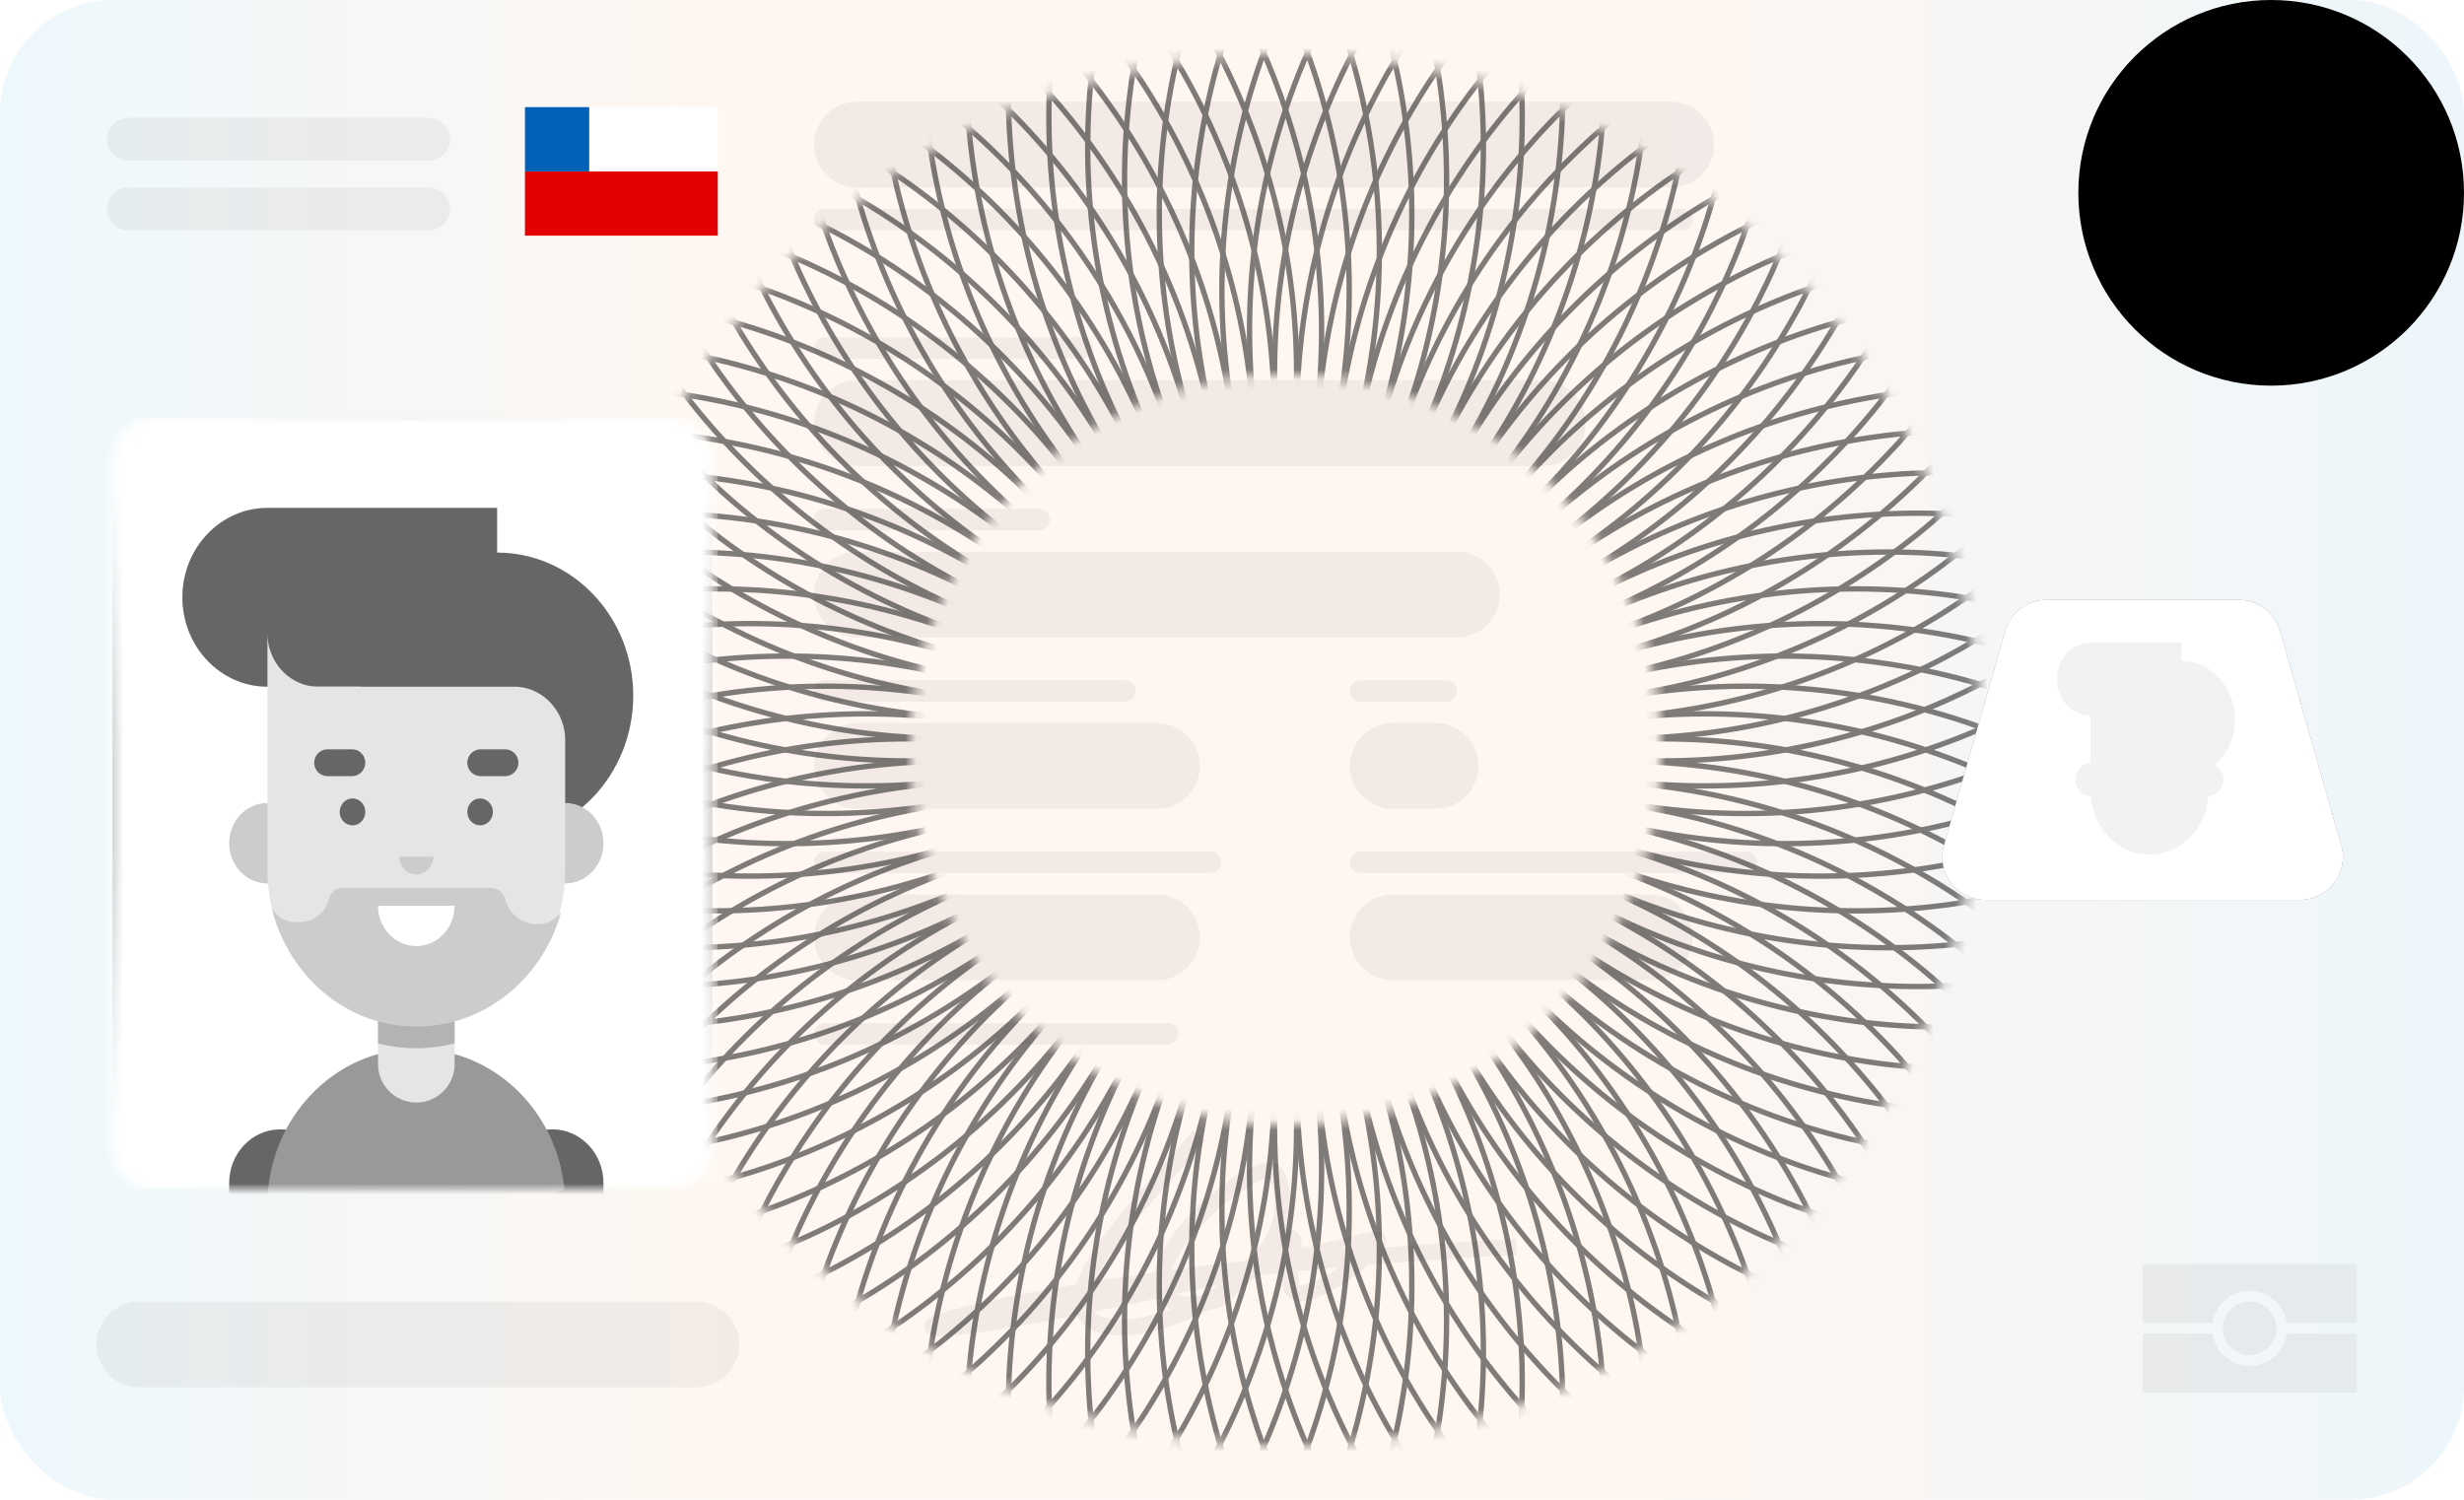 <svg xmlns="http://www.w3.org/2000/svg" xmlns:xlink="http://www.w3.org/1999/xlink" width="230" height="140" viewBox="0 0 230 140">
    <defs>
        <linearGradient id="a" x1="0%" y1="50%" y2="50%">
            <stop offset="0%" stop-color="#B7E4F7"/>
            <stop offset="29.432%" stop-color="#FFDEC7"/>
            <stop offset="66.878%" stop-color="#FFDDC5"/>
            <stop offset="100%" stop-color="#B4DEF1"/>
        </linearGradient>
        <path id="b" d="M65 130c-35.899 0-65-29.101-65-65S29.101 0 65 0s65 29.101 65 65-29.101 65-65 65zm0-30c19.33 0 35-15.67 35-35S84.33 30 65 30 30 45.67 30 65s15.67 35 35 35z"/>
        <path id="d" d="M11.017 0h17.966a4 4 0 0 1 3.846 2.901l5.714 20A4 4 0 0 1 34.697 28H5.303a4 4 0 0 1-3.846-5.099l5.714-20A4 4 0 0 1 11.017 0z"/>
        <path id="g" d="M11.017 0h17.966a4 4 0 0 1 3.846 2.901l5.714 20A4 4 0 0 1 34.697 28H5.303a4 4 0 0 1-3.846-5.099l5.714-20A4 4 0 0 1 11.017 0z"/>
        <filter id="f" width="146%" height="175%" x="-23%" y="-37.5%" filterUnits="objectBoundingBox">
            <feMorphology in="SourceAlpha" operator="dilate" radius="1" result="shadowSpreadOuter1"/>
            <feOffset in="shadowSpreadOuter1" result="shadowOffsetOuter1"/>
            <feGaussianBlur in="shadowOffsetOuter1" result="shadowBlurOuter1" stdDeviation="2.5"/>
            <feColorMatrix in="shadowBlurOuter1" values="0 0 0 0 1 0 0 0 0 1 0 0 0 0 1 0 0 0 1 0"/>
        </filter>
        <circle id="i" cx="18" cy="18" r="18"/>
        <filter id="h" width="108.3%" height="108.3%" x="-4.2%" y="-4.2%" filterUnits="objectBoundingBox">
            <feGaussianBlur in="SourceAlpha" result="shadowBlurInner1" stdDeviation="1"/>
            <feOffset dx="1" dy="-1" in="shadowBlurInner1" result="shadowOffsetInner1"/>
            <feComposite in="shadowOffsetInner1" in2="SourceAlpha" k2="-1" k3="1" operator="arithmetic" result="shadowInnerInner1"/>
            <feColorMatrix in="shadowInnerInner1" result="shadowMatrixInner1" values="0 0 0 0 0.678 0 0 0 0 0.871 0 0 0 0 0.945 0 0 0 0.25 0"/>
            <feGaussianBlur in="SourceAlpha" result="shadowBlurInner2" stdDeviation="1"/>
            <feOffset dx="-1" dy="1" in="shadowBlurInner2" result="shadowOffsetInner2"/>
            <feComposite in="shadowOffsetInner2" in2="SourceAlpha" k2="-1" k3="1" operator="arithmetic" result="shadowInnerInner2"/>
            <feColorMatrix in="shadowInnerInner2" result="shadowMatrixInner2" values="0 0 0 0 1 0 0 0 0 1 0 0 0 0 1 0 0 0 0.75 0"/>
            <feMerge>
                <feMergeNode in="shadowMatrixInner1"/>
                <feMergeNode in="shadowMatrixInner2"/>
            </feMerge>
        </filter>
        <radialGradient id="k" r="74.205%" fx="50%" fy="50%" gradientTransform="matrix(0 .778 -1 0 1 .111)">
            <stop offset="0%"/>
            <stop offset="49.723%" stop-color="#2B2B2B" stop-opacity=".856"/>
            <stop offset="100%" stop-color="#FFF" stop-opacity=".15"/>
        </radialGradient>
        <path id="j" d="M.5 4c0-2.21 1.8-4 4.005-4h47.99A4.007 4.007 0 0 1 56.5 4v64c0 2.21-1.8 4-4.005 4H4.505A4.007 4.007 0 0 1 .5 68V4z"/>
    </defs>
    <g fill="none" fill-rule="evenodd">
        <rect width="230" height="140" fill="#FFF" rx="10.588"/>
        <rect width="230" height="140" fill="url(#a)" fill-opacity=".25" rx="10.588"/>
        <g opacity=".5" style="mix-blend-mode:overlay" transform="translate(55 5)">
            <mask id="c" fill="#fff">
                <use xlink:href="#b"/>
            </mask>
            <g stroke="#000" stroke-width=".5" mask="url(#c)" style="mix-blend-mode:overlay">
                <g transform="translate(-88 -88)">
                    <circle cx="153" cy="80" r="65"/>
                    <circle cx="157.584" cy="80.144" r="65" transform="rotate(4 157.584 80.144)"/>
                    <circle cx="162.149" cy="80.576" r="65" transform="rotate(7 162.15 80.576)"/>
                    <circle cx="166.679" cy="81.293" r="65" transform="rotate(11 166.679 81.293)"/>
                    <circle cx="171.154" cy="82.293" r="65" transform="rotate(14 171.154 82.293)"/>
                    <circle cx="175.558" cy="83.573" r="65" transform="rotate(18 175.558 83.573)"/>
                    <circle cx="179.873" cy="85.126" r="65" transform="rotate(22 179.873 85.126)"/>
                    <circle cx="184.082" cy="86.948" r="65" transform="rotate(25 184.082 86.948)"/>
                    <circle cx="188.168" cy="89.03" r="65" transform="rotate(29 188.168 89.03)"/>
                    <circle cx="192.115" cy="91.364" r="65" transform="rotate(32 192.115 91.364)"/>
                    <circle cx="195.908" cy="93.942" r="65" transform="rotate(36 195.908 93.942)"/>
                    <circle cx="199.532" cy="96.753" r="65" transform="rotate(40 199.532 96.753)"/>
                    <circle cx="202.972" cy="99.785" r="65" transform="rotate(43 202.972 99.785)"/>
                    <circle cx="206.215" cy="103.028" r="65" transform="rotate(47 206.215 103.028)"/>
                    <circle cx="209.247" cy="106.468" r="65" transform="rotate(50 209.247 106.468)"/>
                    <circle cx="212.058" cy="110.092" r="65" transform="rotate(54 212.058 110.092)"/>
                    <circle cx="214.636" cy="113.885" r="65" transform="rotate(58 214.636 113.885)"/>
                    <circle cx="216.97" cy="117.832" r="65" transform="rotate(61 216.97 117.832)"/>
                    <circle cx="219.052" cy="121.918" r="65" transform="rotate(65 219.052 121.918)"/>
                    <circle cx="220.874" cy="126.127" r="65" transform="rotate(68 220.874 126.127)"/>
                    <circle cx="222.427" cy="130.442" r="65" transform="rotate(72 222.427 130.442)"/>
                    <circle cx="223.707" cy="134.846" r="65" transform="rotate(76 223.707 134.846)"/>
                    <circle cx="224.707" cy="139.321" r="65" transform="rotate(79 224.707 139.321)"/>
                    <circle cx="225.424" cy="143.851" r="65" transform="rotate(83 225.424 143.85)"/>
                    <circle cx="225.856" cy="148.416" r="65" transform="rotate(86 225.856 148.416)"/>
                    <circle cx="226" cy="153" r="65" transform="rotate(90 226 153)"/>
                    <circle cx="225.856" cy="157.584" r="65" transform="rotate(94 225.856 157.584)"/>
                    <circle cx="225.424" cy="162.149" r="65" transform="rotate(97 225.424 162.15)"/>
                    <circle cx="224.707" cy="166.679" r="65" transform="rotate(101 224.707 166.679)"/>
                    <circle cx="223.707" cy="171.154" r="65" transform="rotate(104 223.707 171.154)"/>
                    <circle cx="222.427" cy="175.558" r="65" transform="rotate(108 222.427 175.558)"/>
                    <circle cx="220.874" cy="179.873" r="65" transform="rotate(112 220.874 179.873)"/>
                    <circle cx="219.052" cy="184.082" r="65" transform="rotate(115 219.052 184.082)"/>
                    <circle cx="216.97" cy="188.168" r="65" transform="rotate(119 216.97 188.168)"/>
                    <circle cx="214.636" cy="192.115" r="65" transform="rotate(122 214.636 192.115)"/>
                    <circle cx="212.058" cy="195.908" r="65" transform="rotate(126 212.058 195.908)"/>
                    <circle cx="209.247" cy="199.532" r="65" transform="rotate(130 209.247 199.532)"/>
                    <circle cx="206.215" cy="202.972" r="65" transform="rotate(133 206.215 202.972)"/>
                    <circle cx="202.972" cy="206.215" r="65" transform="rotate(137 202.972 206.215)"/>
                    <circle cx="199.532" cy="209.247" r="65" transform="rotate(140 199.532 209.247)"/>
                    <circle cx="195.908" cy="212.058" r="65" transform="rotate(144 195.908 212.058)"/>
                    <circle cx="192.115" cy="214.636" r="65" transform="rotate(148 192.115 214.636)"/>
                    <circle cx="188.168" cy="216.97" r="65" transform="rotate(151 188.168 216.97)"/>
                    <circle cx="184.082" cy="219.052" r="65" transform="rotate(155 184.082 219.052)"/>
                    <circle cx="179.873" cy="220.874" r="65" transform="rotate(158 179.873 220.874)"/>
                    <circle cx="175.558" cy="222.427" r="65" transform="rotate(162 175.558 222.427)"/>
                    <circle cx="171.154" cy="223.707" r="65" transform="rotate(166 171.154 223.707)"/>
                    <circle cx="166.679" cy="224.707" r="65" transform="rotate(169 166.679 224.707)"/>
                    <circle cx="162.149" cy="225.424" r="65" transform="rotate(173 162.15 225.424)"/>
                    <circle cx="157.584" cy="225.856" r="65" transform="rotate(176 157.584 225.856)"/>
                    <circle cx="153" cy="226" r="65" transform="rotate(180 153 226)"/>
                    <circle cx="148.416" cy="225.856" r="65" transform="rotate(-176 148.416 225.856)"/>
                    <circle cx="143.851" cy="225.424" r="65" transform="rotate(-173 143.85 225.424)"/>
                    <circle cx="139.321" cy="224.707" r="65" transform="rotate(-169 139.321 224.707)"/>
                    <circle cx="134.846" cy="223.707" r="65" transform="rotate(-166 134.846 223.707)"/>
                    <circle cx="130.442" cy="222.427" r="65" transform="rotate(-162 130.442 222.427)"/>
                    <circle cx="126.127" cy="220.874" r="65" transform="rotate(-158 126.127 220.874)"/>
                    <circle cx="121.918" cy="219.052" r="65" transform="rotate(-155 121.918 219.052)"/>
                    <circle cx="117.832" cy="216.97" r="65" transform="rotate(-151 117.832 216.97)"/>
                    <circle cx="113.885" cy="214.636" r="65" transform="rotate(-148 113.885 214.636)"/>
                    <circle cx="110.092" cy="212.058" r="65" transform="rotate(-144 110.092 212.058)"/>
                    <circle cx="106.468" cy="209.247" r="65" transform="rotate(-140 106.468 209.247)"/>
                    <circle cx="103.028" cy="206.215" r="65" transform="rotate(-137 103.028 206.215)"/>
                    <circle cx="99.785" cy="202.972" r="65" transform="rotate(-133 99.785 202.972)"/>
                    <circle cx="96.753" cy="199.532" r="65" transform="rotate(-130 96.753 199.532)"/>
                    <circle cx="93.942" cy="195.908" r="65" transform="rotate(-126 93.942 195.908)"/>
                    <circle cx="91.364" cy="192.115" r="65" transform="rotate(-122 91.364 192.115)"/>
                    <circle cx="89.03" cy="188.168" r="65" transform="rotate(-119 89.03 188.168)"/>
                    <circle cx="86.948" cy="184.082" r="65" transform="rotate(-115 86.948 184.082)"/>
                    <circle cx="85.126" cy="179.873" r="65" transform="rotate(-112 85.126 179.873)"/>
                    <circle cx="83.573" cy="175.558" r="65" transform="rotate(-108 83.573 175.558)"/>
                    <circle cx="82.293" cy="171.154" r="65" transform="rotate(-104 82.293 171.154)"/>
                    <circle cx="81.293" cy="166.679" r="65" transform="rotate(-101 81.293 166.679)"/>
                    <circle cx="80.576" cy="162.149" r="65" transform="rotate(-97 80.576 162.15)"/>
                    <circle cx="80.144" cy="157.584" r="65" transform="rotate(-94 80.144 157.584)"/>
                    <circle cx="80" cy="153" r="65" transform="rotate(-90 80 153)"/>
                    <circle cx="80.144" cy="148.416" r="65" transform="rotate(-86 80.144 148.416)"/>
                    <circle cx="80.576" cy="143.851" r="65" transform="rotate(-83 80.576 143.85)"/>
                    <circle cx="81.293" cy="139.321" r="65" transform="rotate(-79 81.293 139.321)"/>
                    <circle cx="82.293" cy="134.846" r="65" transform="rotate(-76 82.293 134.846)"/>
                    <circle cx="83.573" cy="130.442" r="65" transform="rotate(-72 83.573 130.442)"/>
                    <circle cx="85.126" cy="126.127" r="65" transform="rotate(-68 85.126 126.127)"/>
                    <circle cx="86.948" cy="121.918" r="65" transform="rotate(-65 86.948 121.918)"/>
                    <circle cx="89.03" cy="117.832" r="65" transform="rotate(-61 89.03 117.832)"/>
                    <circle cx="91.364" cy="113.885" r="65" transform="rotate(-58 91.364 113.885)"/>
                    <circle cx="93.942" cy="110.092" r="65" transform="rotate(-54 93.942 110.092)"/>
                    <circle cx="96.753" cy="106.468" r="65" transform="rotate(-50 96.753 106.468)"/>
                    <circle cx="99.785" cy="103.028" r="65" transform="rotate(-47 99.785 103.028)"/>
                    <circle cx="103.028" cy="99.785" r="65" transform="rotate(-43 103.028 99.785)"/>
                    <circle cx="106.468" cy="96.753" r="65" transform="rotate(-40 106.468 96.753)"/>
                    <circle cx="110.092" cy="93.942" r="65" transform="rotate(-36 110.092 93.942)"/>
                    <circle cx="113.885" cy="91.364" r="65" transform="rotate(-32 113.885 91.364)"/>
                    <circle cx="117.832" cy="89.03" r="65" transform="rotate(-29 117.832 89.03)"/>
                    <circle cx="121.918" cy="86.948" r="65" transform="rotate(-25 121.918 86.948)"/>
                    <circle cx="126.127" cy="85.126" r="65" transform="rotate(-22 126.127 85.126)"/>
                    <circle cx="130.442" cy="83.573" r="65" transform="rotate(-18 130.442 83.573)"/>
                    <circle cx="134.846" cy="82.293" r="65" transform="rotate(-14 134.846 82.293)"/>
                    <circle cx="139.321" cy="81.293" r="65" transform="rotate(-11 139.321 81.293)"/>
                    <circle cx="143.851" cy="80.576" r="65" transform="rotate(-7 143.85 80.576)"/>
                    <circle cx="148.416" cy="80.144" r="65" transform="rotate(-4 148.416 80.144)"/>
                </g>
            </g>
        </g>
        <path fill="#000" fill-opacity=".05" d="M212.45 123.5a2.511 2.511 0 0 1 0 1 2.5 2.5 0 1 1 0-1zm1.015 1H220v5.5h-20v-5.5h6.535a3.5 3.5 0 0 0 6.93 0zm-6.93-1H200V118h20v5.5h-6.535a3.5 3.5 0 0 0-6.93 0z"/>
        <g transform="translate(180 56)">
            <mask id="e" fill="#fff">
                <use xlink:href="#d"/>
            </mask>
            <use fill="#FFF" xlink:href="#d"/>
            <g mask="url(#e)">
                <use fill="#000" filter="url(#f)" xlink:href="#g"/>
                <use fill="#FFF" xlink:href="#g"/>
            </g>
            <g fill="#F2F2F2" mask="url(#e)">
                <path d="M15.14 4h8.476v1.704c2.774 0 5.023 2.44 5.023 5.451 0 3.01-2.25 5.451-5.023 5.451-2.774 0-5.023-2.44-5.023-5.451 0-.114.003-.228.01-.34h-3.464C13.406 10.814 12 9.288 12 7.406S13.406 4 15.14 4z"/>
                <path d="M26.127 18.31c-.78 0-1.413-.686-1.413-1.533 0-.847.633-1.533 1.413-1.533s1.413.686 1.413 1.533c0 .847-.633 1.533-1.413 1.533zm-10.988 0c-.78 0-1.412-.686-1.412-1.533 0-.847.632-1.533 1.412-1.533.78 0 1.413.686 1.413 1.533 0 .847-.632 1.533-1.413 1.533z"/>
                <path d="M26.127 17.799c0 3.293-2.46 5.962-5.494 5.962s-5.494-2.67-5.494-5.962V8.77c0 1.129.844 2.044 1.885 2.044h7.219c1.04 0 1.884.915 1.884 2.044v4.94z"/>
                <path d="M23.915 18.913c.124.531.6.949 1.185.953.33 0 .645-.16.87-.433-.691 2.521-2.824 4.34-5.376 4.328-2.518-.012-4.66-1.905-5.298-4.501.224.35.573.559.95.519.585.045 1.063-.368 1.185-.952.084-.196.257-.348.475-.347h5.534c.229.03.4.183.475.433zm-2.654-1.625c0 .376-.281.681-.628.681-.346 0-.628-.305-.628-.681h1.256z"/>
                <path d="M19.22 19.162h2.826c-.004.856-.639 1.537-1.413 1.533-.786-.004-1.416-.69-1.412-1.533M16.866 13.71c0-.282.231-.51.515-.51h.854c.284 0 .515.236.515.51a.513.513 0 0 1-.515.511h-.854a.518.518 0 0 1-.515-.51zm.942 1.874c.001-.284.213-.512.47-.51.263 0 .473.23.472.51-.002.285-.213.513-.471.511-.262-.001-.472-.23-.471-.51zm4.709-1.874c0-.282.23-.51.515-.51h.854c.284 0 .515.236.515.51a.513.513 0 0 1-.515.511h-.854a.518.518 0 0 1-.515-.51zm.942 1.874c-.002.285-.213.513-.471.511-.262 0-.472-.23-.471-.51.001-.285.213-.513.47-.512.263.001.473.231.472.511z"/>
            </g>
        </g>
        <g fill="#000">
            <use filter="url(#h)" transform="translate(194)" xlink:href="#i"/>
            <path fill-opacity=".05" fill-rule="nonzero" d="M211.583 23.677l-5.309 3.823 5.309-7.052v3.23zm-6.057 3.431l2.05-6.36 3.568-1.103-5.618 7.463zm1.773-7.145L202 16.29l8.592 2.656-3.293 1.018zm-5.024-4.46h6.42l1.947 2.587-8.367-2.586zm7.104-.478l2.204-6.525v9.453l-2.204-2.928zm3.204-6.036l2.038 6.036-2.038 2.709V8.989zm2.722 6.515h6.42l-8.367 2.586 1.947-2.586zm6.695.785l-5.299 3.674-3.293-1.018L222 16.289zm-5.577 4.458l2.051 6.361-5.618-7.463 3.567 1.102zm1.303 6.753l-5.143-3.704v-3.128l5.143 6.832z"/>
        </g>
        <path stroke="#000" stroke-opacity=".05" stroke-width="1.5" d="M111.932 106c-2.919 3.475-6.153 6.8-8.757 10.425-10.59 14.747 21.168 5.164 15.985-6.745-1.126-2.589-14.054 8.25-9.872 11.636 1.016.823 3.02.408 4.388 0l6.58-5.749c1.508-.45-1.096 5.155 1.089 5.155 2.862 0 8.973-5.564 6.905-5.047-66.66 16.65-45.44 3.68 13.302.721"/>
        <path stroke="#000" stroke-linecap="round" stroke-linejoin="round" stroke-opacity=".05" stroke-width="2" d="M77 96.5h32"/>
        <path stroke="#000" stroke-linecap="round" stroke-linejoin="round" stroke-opacity=".05" stroke-width="8" d="M130 87.5h24"/>
        <path stroke="#000" stroke-linecap="round" stroke-linejoin="round" stroke-opacity=".05" stroke-width="2" d="M127 80.5h36"/>
        <path stroke="#000" stroke-linecap="round" stroke-linejoin="round" stroke-opacity=".05" stroke-width="8" d="M80 87.5h28"/>
        <path stroke="#000" stroke-linecap="round" stroke-linejoin="round" stroke-opacity=".05" stroke-width="2" d="M77 80.5h36"/>
        <path stroke="#000" stroke-linecap="round" stroke-linejoin="round" stroke-opacity=".05" stroke-width="8" d="M130 71.5h4"/>
        <path stroke="#000" stroke-linecap="round" stroke-linejoin="round" stroke-opacity=".05" stroke-width="2" d="M127 64.5h8"/>
        <path stroke="#000" stroke-linecap="round" stroke-linejoin="round" stroke-opacity=".05" stroke-width="8" d="M80 71.5h28"/>
        <path stroke="#000" stroke-linecap="round" stroke-linejoin="round" stroke-opacity=".05" stroke-width="2" d="M77 64.5h28"/>
        <path stroke="#000" stroke-linecap="round" stroke-linejoin="round" stroke-opacity=".05" stroke-width="8" d="M80 55.5h56"/>
        <path stroke="#000" stroke-linecap="round" stroke-linejoin="round" stroke-opacity=".05" stroke-width="2" d="M77 48.5h20"/>
        <path stroke="#000" stroke-linecap="round" stroke-linejoin="round" stroke-opacity=".05" stroke-width="8" d="M80 39.5h64"/>
        <path stroke="#000" stroke-linecap="round" stroke-linejoin="round" stroke-opacity=".05" stroke-width="2" d="M77 32.5h24M77 20.5h80"/>
        <path stroke="#000" stroke-linecap="round" stroke-linejoin="round" stroke-opacity=".05" stroke-width="8" d="M80 13.5h76M13 125.5h52"/>
        <g transform="translate(10 39)">
            <mask id="l" fill="#fff">
                <use xlink:href="#j"/>
            </mask>
            <use fill="url(#k)" xlink:href="#j"/>
            <path fill="#FFF" d="M0 0h57v72H0z" mask="url(#l)"/>
            <g mask="url(#l)">
                <path fill="#666" d="M14.964 8.41h21.44v4.174c7.017 0 12.705 5.98 12.705 13.356 0 7.376-5.688 13.356-12.705 13.356s-12.705-5.98-12.705-13.356c0-.28.008-.559.024-.835h-8.76c-4.385 0-7.94-3.737-7.94-8.347 0-4.61 3.555-8.348 7.94-8.348z"/>
                <path fill="#CCC" d="M42.757 43.47c-1.974 0-3.574-1.682-3.574-3.757 0-2.074 1.6-3.756 3.574-3.756 1.973 0 3.573 1.682 3.573 3.756 0 2.075-1.6 3.757-3.573 3.757zm-27.793 0c-1.974 0-3.573-1.682-3.573-3.757 0-2.074 1.6-3.756 3.573-3.756 1.973 0 3.573 1.682 3.573 3.756 0 2.075-1.6 3.757-3.573 3.757z"/>
                <path fill="#666" d="M41.565 66.425c2.632 0 4.765 2.243 4.765 5.009v3.756H36.8v-3.756c0-2.766 2.133-5.009 4.764-5.009zm-25.41 0c2.631 0 4.764 2.243 4.764 5.009v3.756h-9.528v-3.756c0-2.766 2.133-5.009 4.764-5.009z"/>
                <path fill="#999" d="M42.683 72.008a37.73 37.73 0 0 1-14.813 3.008c-4.525 0-8.865-.794-12.888-2.25.374-7.717 6.445-13.853 13.878-13.853 7.189 0 13.103 5.738 13.823 13.095z"/>
                <path fill="#E5E5E5" d="M32.434 56.338v4.003a3.58 3.58 0 0 1-3.574 3.58 3.58 3.58 0 0 1-3.573-3.58v-4.003c-5.943-1.657-10.323-7.351-10.323-14.12V20.097c0 2.766 2.135 5.008 4.766 5.008h18.26c2.633 0 4.767 2.242 4.767 5.007v12.106c0 6.769-4.38 12.463-10.323 14.12z"/>
                <path fill="#B3B3B3" d="M32.434 58.392c-1.144.3-2.341.46-3.574.46-1.232 0-2.43-.16-3.573-.46v-6.125a3.58 3.58 0 0 1 3.573-3.58 3.58 3.58 0 0 1 3.574 3.58v6.125z"/>
                <path fill="#CCC" d="M37.16 44.948c.316 1.301 1.517 2.323 3 2.333.834.002 1.63-.393 2.2-1.06-1.749 6.177-7.143 10.635-13.6 10.605-6.368-.031-11.784-4.668-13.4-11.03.567.86 1.45 1.37 2.4 1.273 1.483.11 2.693-.901 3-2.333.212-.479.65-.851 1.2-.849h14c.578.07 1.013.447 1.2 1.06zm-6.712-3.982c0 .922-.71 1.67-1.588 1.67-.877 0-1.588-.748-1.588-1.67h3.176z"/>
                <path fill="#FFF" d="M25.287 45.557h7.147c-.01 2.099-1.617 3.765-3.574 3.756-1.99-.01-3.582-1.691-3.573-3.756"/>
                <path fill="#666" d="M19.331 32.2c0-.69.566-1.251 1.252-1.251h2.261c.691 0 1.252.555 1.252 1.252 0 .691-.565 1.252-1.252 1.252h-2.26A1.249 1.249 0 0 1 19.33 32.2zm2.383 4.592c.003-.697.538-1.256 1.19-1.252.664.003 1.195.566 1.192 1.252-.003.697-.539 1.255-1.191 1.252-.664-.003-1.195-.566-1.191-1.252zm11.91-4.591c0-.692.566-1.252 1.253-1.252h2.26c.692 0 1.252.555 1.252 1.252 0 .691-.565 1.252-1.252 1.252h-2.26a1.249 1.249 0 0 1-1.252-1.252zm2.383 4.59c-.003.698-.539 1.256-1.191 1.253-.663-.003-1.194-.566-1.191-1.252.003-.698.538-1.256 1.19-1.252.664.003 1.195.566 1.192 1.252z"/>
            </g>
        </g>
        <path fill="#FFF" d="M49 10h18v12H49z"/>
        <path fill="#E30000" d="M49 16h18v6H49z"/>
        <path fill="#0061B7" d="M49 10h6v6h-6z"/>
        <path stroke="#000" stroke-linecap="round" stroke-linejoin="round" stroke-opacity=".05" stroke-width="4" d="M12 19.5h28M12 13h28"/>
    </g>
</svg>
